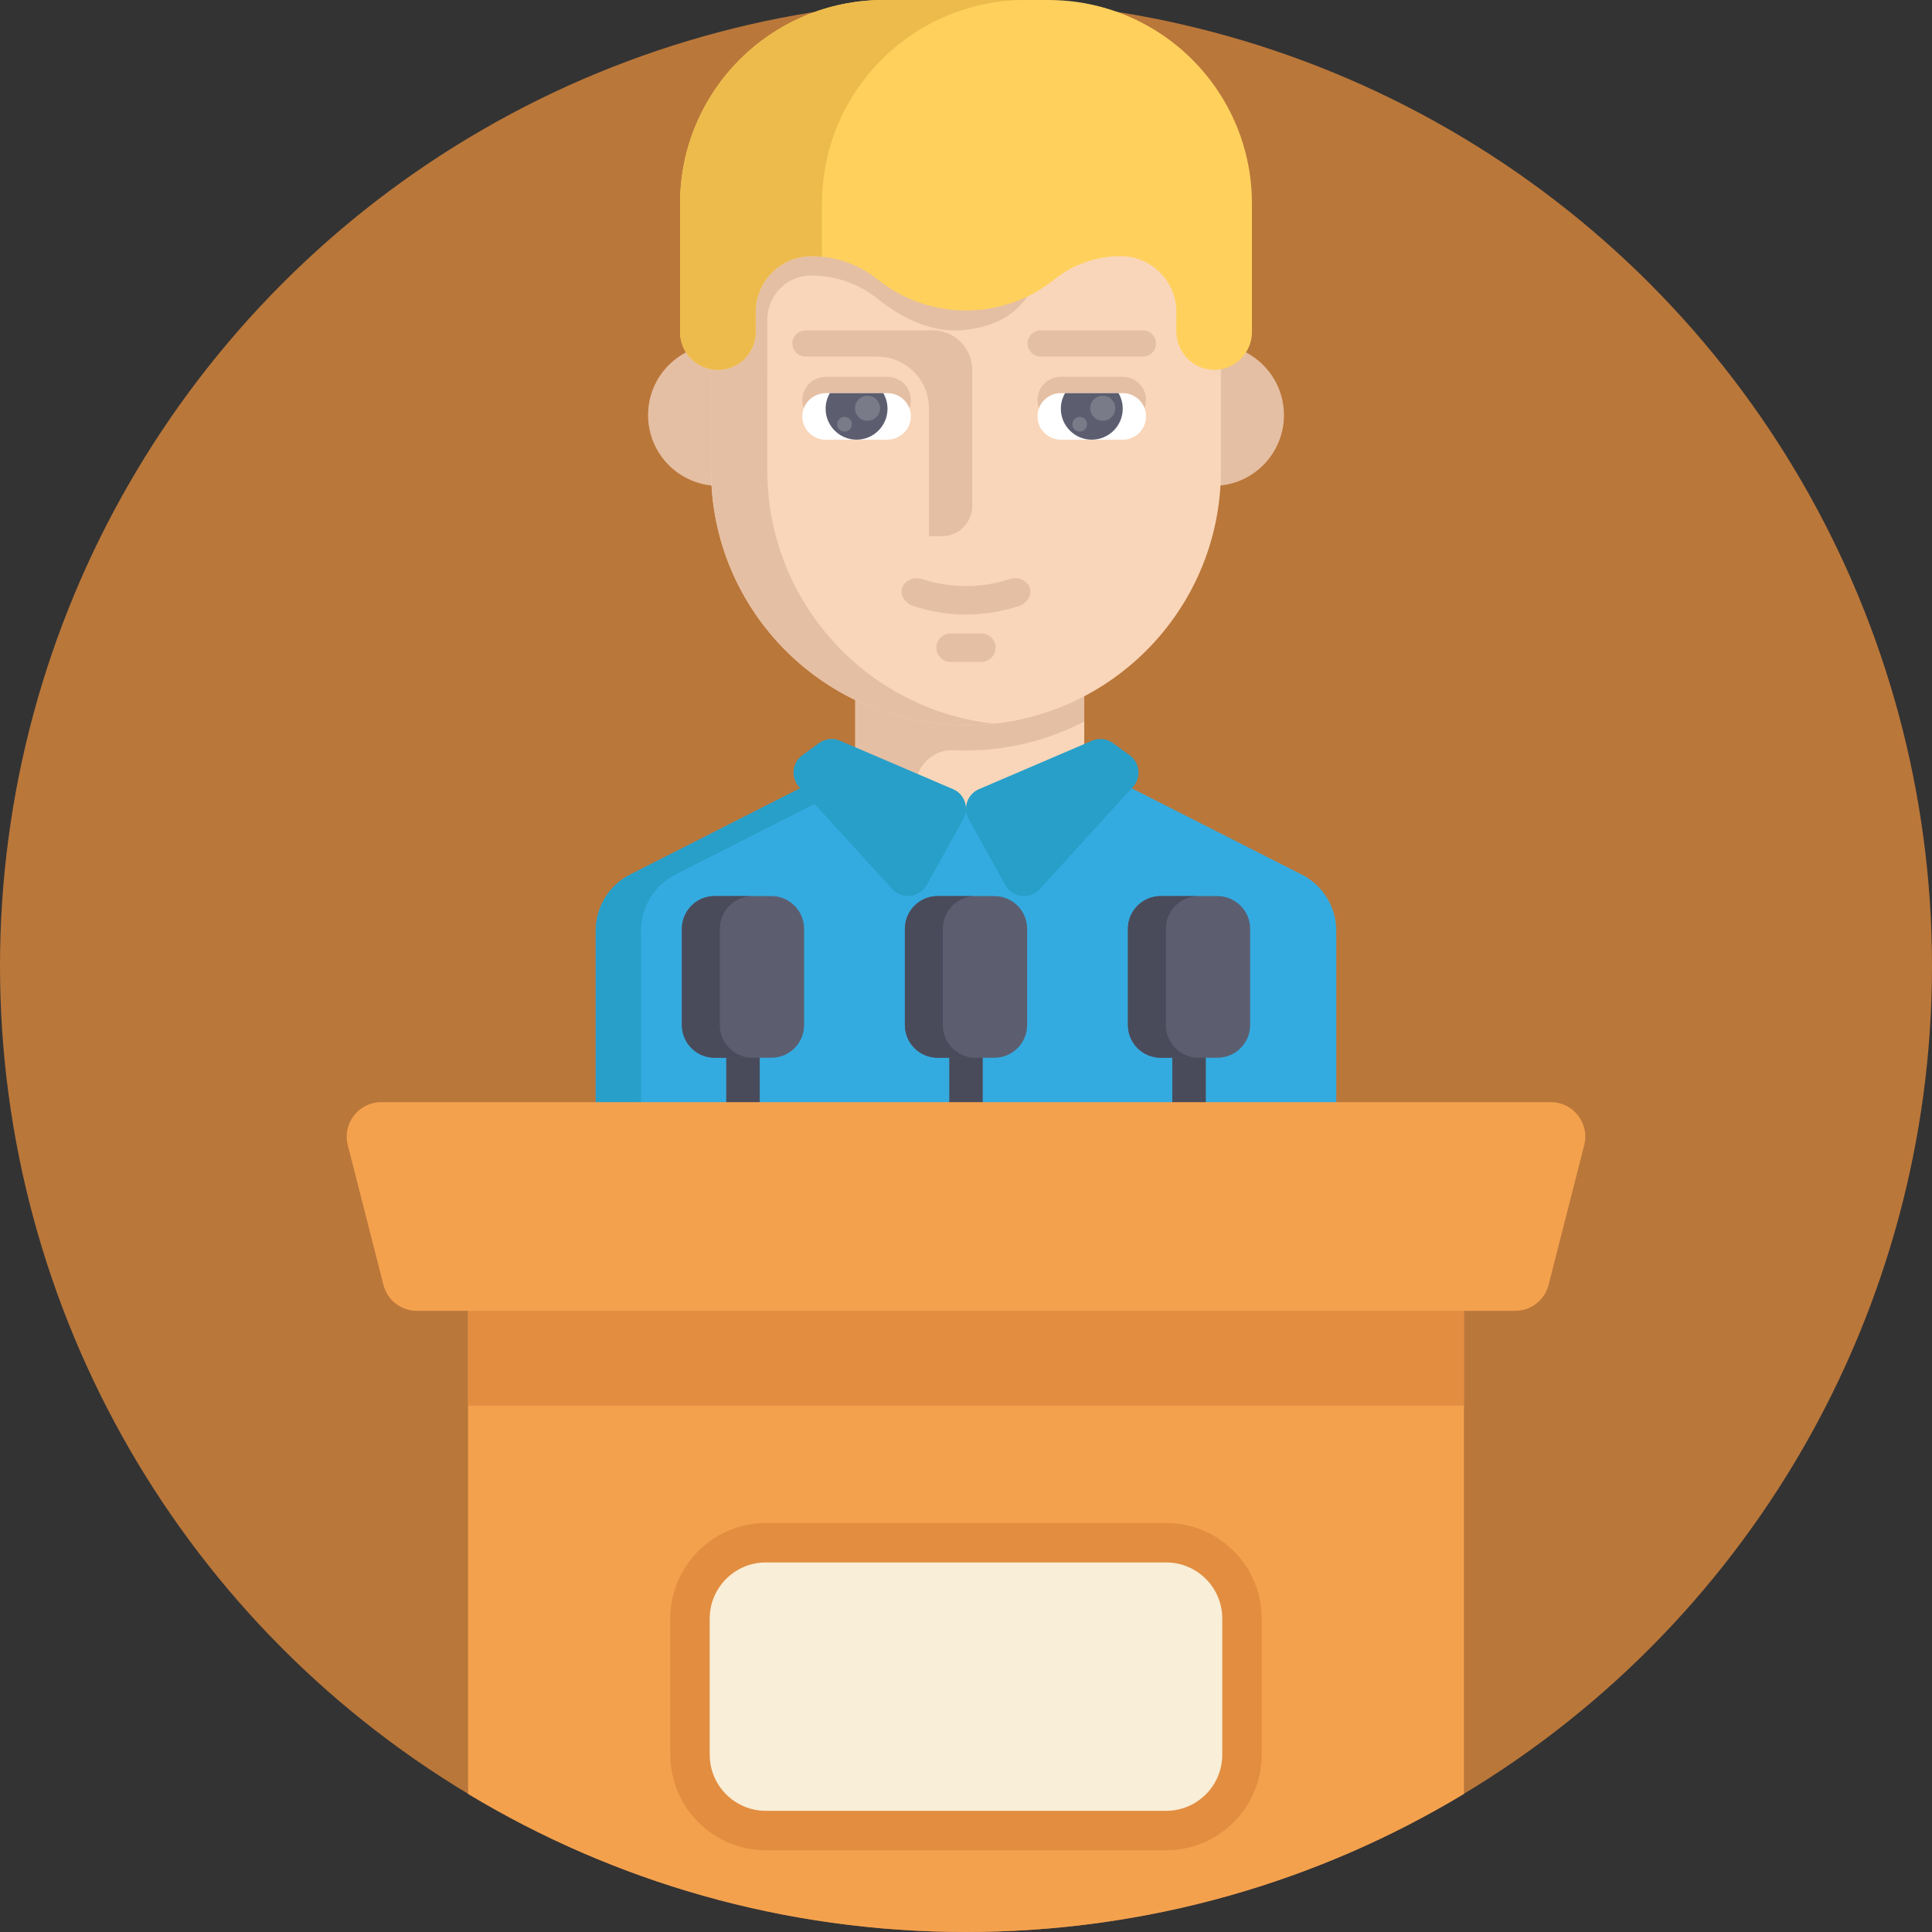 <?xml version="1.0" encoding="iso-8859-1"?>
<!-- Generator: Adobe Illustrator 19.0.0, SVG Export Plug-In . SVG Version: 6.00 Build 0)  -->
<svg xmlns="http://www.w3.org/2000/svg" xmlns:xlink="http://www.w3.org/1999/xlink" version="1.1" id="Capa_1" x="0px" y="0px" viewBox="0 0 512 512" style="enable-background:new 0 0 512 512;" xml:space="preserve">
<rect x="0" y="0" width="512" height="512" fill="#333333" stroke="none"/>
<circle style="fill:#BA773A;" cx="256" cy="256" r="256"/>
<path style="fill:#34ABE0;" d="M354.122,246.658v80.677H157.878v-80.677c0-6.291,3.535-12.046,9.142-14.892l45.745-23.214  l43.235-5.538l5.99,0.767h0.003l37.244,4.771l45.741,23.214C350.587,234.612,354.122,240.366,354.122,246.658z"/>
<path style="fill:#279FC9;" d="M261.988,203.779l-37.237,4.771l-45.745,23.214c-5.607,2.846-9.142,8.601-9.142,14.892v80.677  h-11.988v-80.677c0-6.291,3.535-12.046,9.142-14.892l45.745-23.214l43.235-5.538L261.988,203.779z"/>
<rect x="226.659" y="175.7" style="fill:#F9D6B9;" width="60.677" height="39.016"/>
<g>
	<circle style="fill:#E5BFA3;" cx="190.495" cy="110.007" r="18.753"/>
	<circle style="fill:#E5BFA3;" cx="321.505" cy="110.007" r="18.753"/>
	<path style="fill:#E5BFA3;" d="M242.656,175.697L242.656,175.697h-15.998l0,0h-0.001v16.499h0.001v16.323h15.998l0,0   c0-5.526,4.603-9.97,10.123-9.711c1.067,0.05,2.141,0.075,3.22,0.075c11.31,0,21.972-2.782,31.34-7.693v-15.495h-44.683V175.697z"/>
</g>
<path style="fill:#F9D6B9;" d="M323.556,56.479l-135.111-7.193v75.365c0,37.31,30.246,67.556,67.556,67.556l0,0  c37.31,0,67.556-30.246,67.556-67.556V56.479H323.556z"/>
<path style="fill:#E5BFA3;" d="M265.626,18.567l-41.387,3.583c-6.313,0-12.133,2.107-16.803,5.65h-2.8v2.433  c-5.075,5.04-8.218,12.022-8.218,19.739L185.8,87.774c0,4.92-2.029,9.007,2.645,9.854v27.023c0,37.31,30.246,67.556,67.556,67.556  l0,0c2.518,0,5.003-0.142,7.449-0.411c-33.805-3.708-60.107-32.353-60.107-67.145V84.789c0-6.234,4.852-11.511,11.081-11.756  c0.196-0.007,0.393-0.011,0.591-0.011l0,0c6.357,0,12.544,2.135,17.497,6.119c6.428,5.171,14.663,9.349,23.488,8.265  c17.579-2.157,17.06-13.769,23.488-18.94c4.953-3.984,11.14-6.119,17.497-6.119h0.274c8.126,0,14.469-3.034,14.481,5.092  c0.008,5.47,4.318,30.433,9.789,30.555c2.855,0.064,5.451-1.067,7.313-2.933c1.812-1.812-0.493-4.315-0.493-7.083l-2.465-9.237"/>
<path style="fill:#FFD15C;" d="M331.775,53.954v34.031c0,2.768-1.12,5.272-2.932,7.083c-1.863,1.866-4.46,2.997-7.312,2.932  c-5.476-0.123-9.789-4.741-9.789-10.217V82.64c0-4.076-1.651-7.762-4.323-10.432c-2.672-2.672-6.357-4.323-10.432-4.323  c-6.357,0-12.543,2.134-17.499,6.121c-6.425,5.168-14.594,8.265-23.489,8.265c-8.891,0-17.06-3.096-23.485-8.265  c-0.85-0.685-1.737-1.311-2.654-1.884c-0.01-0.01-0.024-0.017-0.035-0.024c-1.747-1.089-3.603-1.973-5.535-2.648  c-2.966-1.031-6.1-1.565-9.282-1.565c-8.145,0-14.749,6.614-14.749,14.762v5.343c0,2.764-1.12,5.272-2.935,7.083  c-1.812,1.812-4.315,2.932-7.083,2.932c-5.532,0-10.014-4.484-10.014-10.018V53.954C180.227,24.157,204.381,0,234.178,0h43.642  C307.618,0,331.775,24.157,331.775,53.954z"/>
<path style="fill:#EDBB4C;" d="M217.843,53.954C217.843,24.157,241.997,0,271.795,0h-37.616c-29.797,0-53.951,24.157-53.951,53.954  v34.031c0,5.535,4.484,10.018,10.015,10.018c2.767,0,5.272-1.12,7.083-2.932c1.815-1.812,2.935-4.319,2.935-7.083v-5.343  c0-8.148,6.604-14.762,14.749-14.762c0.951,0,1.895,0.063,2.835,0.158V53.954H217.843z"/>
<path style="fill:#E5BFA3;" d="M241.337,106.794c-0.376,3.114-3.124,5.399-6.261,5.399h-16.298c-1.702,0-3.243-0.689-4.36-1.805  c-1.278-1.282-2.001-3.123-1.759-5.126c0.376-3.114,3.124-5.399,6.261-5.399h16.298c1.702,0,3.243,0.689,4.36,1.805  C240.856,102.95,241.579,104.792,241.337,106.794z"/>
<path style="fill:#FFFFFF;" d="M241.337,111.118c-0.376,3.114-3.124,5.399-6.261,5.399h-16.298c-1.702,0-3.243-0.689-4.36-1.805  c-1.278-1.282-2.001-3.123-1.759-5.126c0.376-3.114,3.124-5.399,6.261-5.399h16.298c1.702,0,3.243,0.689,4.36,1.805  C240.856,107.273,241.579,109.115,241.337,111.118z"/>
<path style="fill:#E5BFA3;" d="M297.553,99.863h-16.439c-3.404,0-6.165,2.76-6.165,6.165l0,0c0,3.404,2.76,6.165,6.165,6.165h16.439  c3.404,0,6.165-2.76,6.165-6.165l0,0C303.718,102.624,300.959,99.863,297.553,99.863z"/>
<path style="fill:#FFFFFF;" d="M297.553,104.187h-16.439c-3.404,0-6.165,2.76-6.165,6.165l0,0c0,3.404,2.76,6.165,6.165,6.165  h16.439c3.404,0,6.165-2.76,6.165-6.165l0,0C303.718,106.946,300.959,104.187,297.553,104.187z"/>
<path style="fill:#E5BFA3;" d="M302.887,87.548h-27.105c-1.919,0-3.474,1.556-3.474,3.474l0,0c0,1.919,1.556,3.474,3.474,3.474  h27.105c1.919,0,3.474-1.556,3.474-3.474l0,0C306.361,89.103,304.805,87.548,302.887,87.548z"/>
<path style="fill:#5C5E70;" d="M235.198,108.317c0,4.528-3.672,8.199-8.199,8.199c-4.528,0-8.199-3.672-8.199-8.199  c0-1.507,0.408-2.918,1.12-4.13h14.159C234.791,105.399,235.198,106.809,235.198,108.317z"/>
<g>
	<circle style="fill:#797B89;" cx="229.898" cy="108.189" r="3.319"/>
	<circle style="fill:#797B89;" cx="223.807" cy="112.421" r="1.94"/>
</g>
<path style="fill:#5C5E70;" d="M297.534,108.317c0,4.528-3.672,8.199-8.199,8.199c-4.528,0-8.199-3.672-8.199-8.199  c0-1.507,0.408-2.918,1.12-4.13h14.159C297.126,105.399,297.534,106.809,297.534,108.317z"/>
<g>
	<circle style="fill:#797B89;" cx="292.237" cy="108.189" r="3.319"/>
	<circle style="fill:#797B89;" cx="286.135" cy="112.421" r="1.94"/>
</g>
<g>
	<path style="fill:#E5BFA3;" d="M213.561,87.548c-1.913,0-3.555,1.496-3.589,3.41c-0.036,1.949,1.534,3.54,3.474,3.54h19.042   c7.561,0,13.69,6.129,13.69,13.69v33.917h3.45c4.431,0,8.024-3.592,8.024-8.024V98.002c0-5.774-4.681-10.454-10.454-10.454H213.561   z"/>
	<path style="fill:#E5BFA3;" d="M267.589,153.459c-7.525,2.48-15.653,2.48-23.178,0c-2.01-0.655-4.308,0.13-5.203,2.012l0,0   c-0.893,1.876,0.342,4.322,2.845,5.145c9.056,2.984,18.837,2.984,27.894,0c2.504-0.822,3.738-3.271,2.845-5.145l0,0   C271.898,153.589,269.599,152.804,267.589,153.459z"/>
	<path style="fill:#E5BFA3;" d="M260.08,167.88h-8.161c-2.08,0-3.768,1.686-3.768,3.768l0,0c0,2.08,1.686,3.768,3.768,3.768h8.161   c2.08,0,3.768-1.686,3.768-3.768l0,0C263.847,169.566,262.161,167.88,260.08,167.88z"/>
</g>
<g>
	<path style="fill:#279FC9;" d="M222.619,196.302l29.945,12.833c3.087,1.323,4.352,5.025,2.721,7.96l-9.698,17.456   c-1.882,3.387-6.531,3.929-9.141,1.066l-24.679-27.067c-2.275-2.495-1.877-6.415,0.855-8.4l4.431-3.222   C218.669,195.752,220.783,195.515,222.619,196.302z"/>
	<path style="fill:#279FC9;" d="M289.381,196.302l-29.945,12.833c-3.087,1.323-4.352,5.025-2.721,7.96l9.698,17.456   c1.882,3.387,6.531,3.929,9.141,1.066l24.679-27.067c2.275-2.495,1.877-6.415-0.855-8.4l-4.431-3.222   C293.331,195.752,291.217,195.515,289.381,196.302z"/>
</g>
<path style="fill:#F4A14E;" d="M387.953,347.386v128.021c-38.525,23.239-83.675,36.592-131.95,36.592s-93.424-13.364-131.96-36.592  V347.386H387.953z"/>
<rect x="124.05" y="334.817" style="fill:#E28D40;" width="263.91" height="37.7"/>
<rect x="310.669" y="271.956" style="fill:#494B5B;" width="8.882" height="31.347"/>
<path style="fill:#5C5E70;" d="M322.632,280.314h-15.053c-4.788,0-8.669-3.882-8.669-8.669v-25.502c0-4.788,3.882-8.67,8.669-8.67  h15.053c4.788,0,8.669,3.882,8.669,8.67v25.502C331.302,276.433,327.42,280.314,322.632,280.314z"/>
<g>
	<path style="fill:#494B5B;" d="M308.967,271.644v-25.502c0-4.788,3.882-8.67,8.67-8.67h-10.057c-4.788,0-8.669,3.882-8.669,8.67   v25.502c0,4.788,3.882,8.669,8.669,8.669h10.057C312.848,280.314,308.967,276.433,308.967,271.644z"/>
	<rect x="192.46" y="271.956" style="fill:#494B5B;" width="8.882" height="31.347"/>
</g>
<path style="fill:#5C5E70;" d="M204.428,280.314h-15.053c-4.788,0-8.67-3.882-8.67-8.669v-25.502c0-4.788,3.882-8.67,8.67-8.67  h15.053c4.788,0,8.67,3.882,8.67,8.67v25.502C213.098,276.433,209.216,280.314,204.428,280.314z"/>
<g>
	<path style="fill:#494B5B;" d="M190.763,271.644v-25.502c0-4.788,3.882-8.67,8.67-8.67h-10.057c-4.788,0-8.67,3.882-8.67,8.67   v25.502c0,4.788,3.882,8.669,8.67,8.669h10.057C194.644,280.314,190.763,276.433,190.763,271.644z"/>
	<rect x="251.559" y="271.956" style="fill:#494B5B;" width="8.882" height="31.347"/>
</g>
<path style="fill:#5C5E70;" d="M263.53,280.314h-15.053c-4.788,0-8.67-3.882-8.67-8.669v-25.502c0-4.788,3.882-8.67,8.67-8.67  h15.053c4.788,0,8.67,3.882,8.67,8.67v25.502C272.199,276.433,268.317,280.314,263.53,280.314z"/>
<path style="fill:#494B5B;" d="M249.864,271.644v-25.502c0-4.788,3.882-8.67,8.67-8.67h-10.057c-4.788,0-8.67,3.882-8.67,8.67  v25.502c0,4.788,3.882,8.669,8.67,8.669h10.057C253.746,280.314,249.864,276.433,249.864,271.644z"/>
<path style="fill:#F4A14E;" d="M401.545,347.384h-291.09c-4.169,0-7.809-2.827-8.839-6.867l-9.449-37.052  c-1.471-5.768,2.887-11.376,8.839-11.376h309.989c5.952,0,10.309,5.608,8.839,11.376l-9.449,37.052  C409.353,344.556,405.714,347.384,401.545,347.384z"/>
<path style="fill:#E28D40;" d="M202.965,490.338c-13.969,0-25.335-11.365-25.335-25.335v-36.057  c0-13.969,11.365-25.335,25.335-25.335h106.066c13.969,0,25.335,11.365,25.335,25.335v36.057c0,13.969-11.365,25.335-25.335,25.335  H202.965z"/>
<path style="fill:#F9EED7;" d="M309.031,479.889H202.965c-8.221,0-14.886-6.664-14.886-14.886v-36.057  c0-8.221,6.664-14.886,14.886-14.886h106.066c8.221,0,14.886,6.664,14.886,14.886v36.057  C323.916,473.225,317.252,479.889,309.031,479.889z"/>
<g>
</g>
<g>
</g>
<g>
</g>
<g>
</g>
<g>
</g>
<g>
</g>
<g>
</g>
<g>
</g>
<g>
</g>
<g>
</g>
<g>
</g>
<g>
</g>
<g>
</g>
<g>
</g>
<g>
</g>
</svg>
